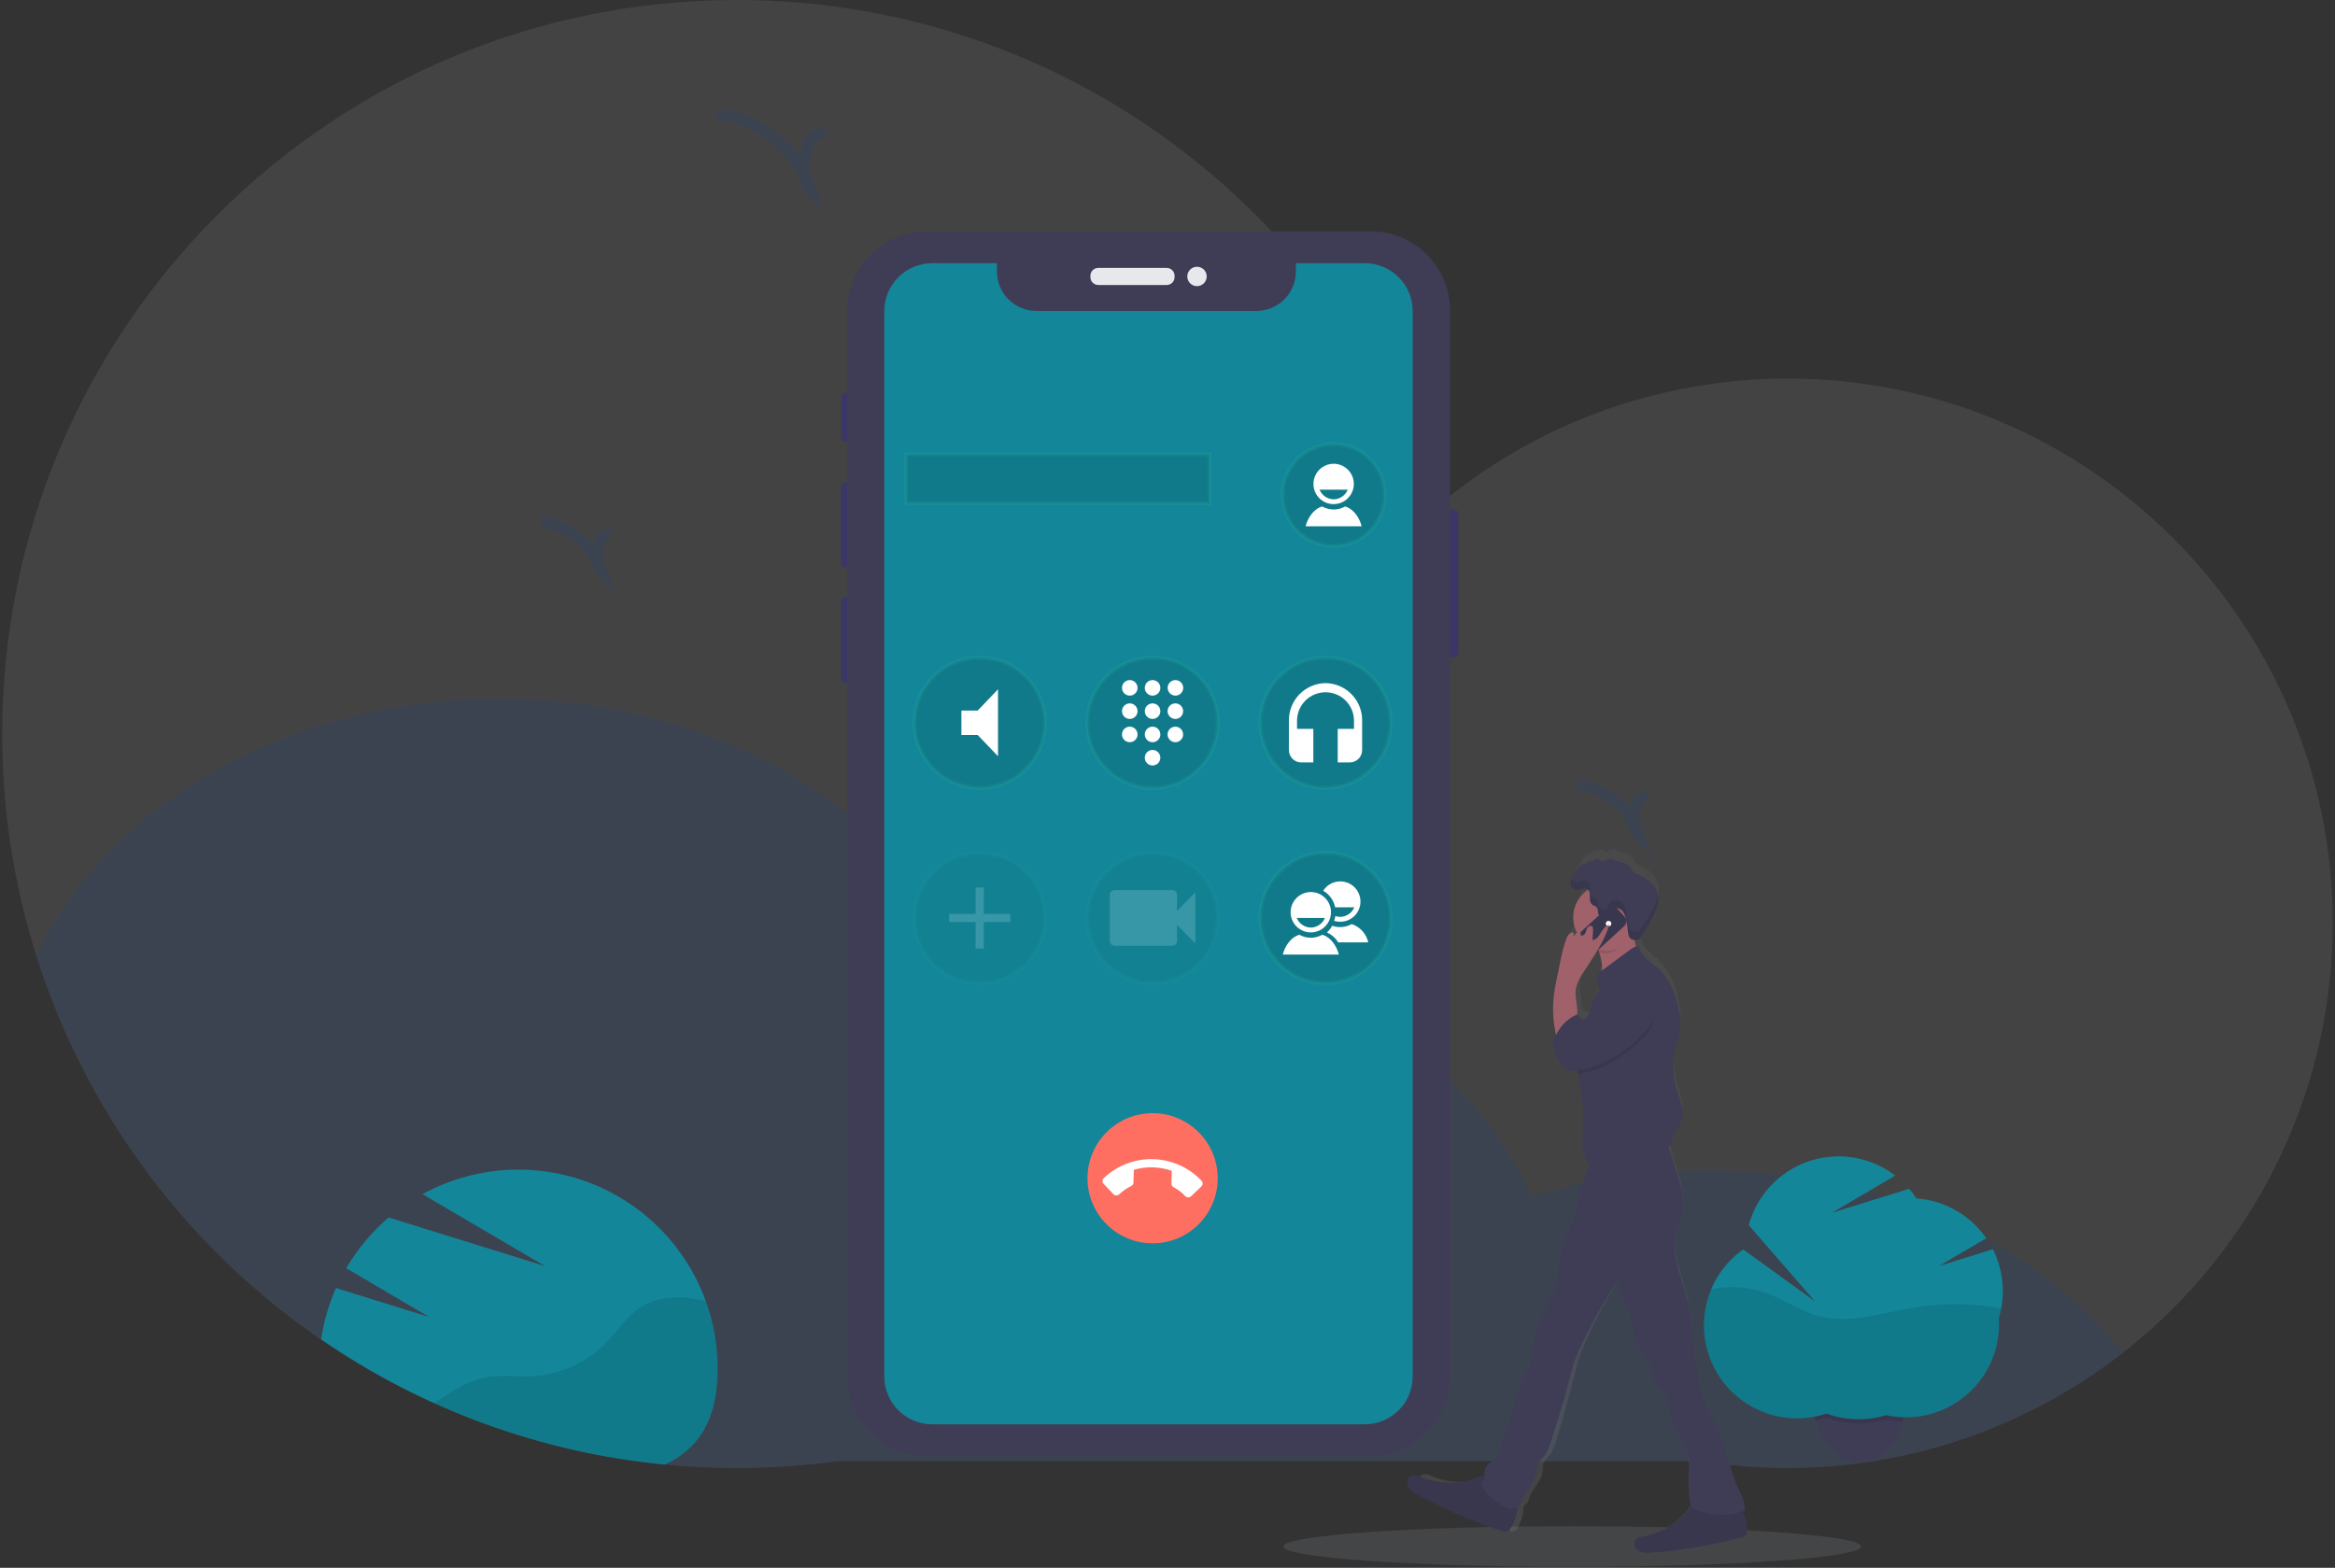 <svg width="344" height="231" viewBox="0 0 344 231" fill="none" xmlns="http://www.w3.org/2000/svg">
<rect x="0" y="0" width="344" height="231" fill="#333333" stroke="none"/>
<g clip-path="url(#clip0)">
<path opacity="0.1" d="M231.637 230.859C255.139 230.859 274.192 229.518 274.192 227.863C274.192 226.209 255.139 224.867 231.637 224.867C208.134 224.867 189.082 226.209 189.082 227.863C189.082 229.518 208.134 230.859 231.637 230.859Z" fill="#E2E9F7"/>
<path opacity="0.1" d="M343.673 136.045C343.666 147.662 341.138 159.139 336.263 169.686C331.388 180.231 324.283 189.594 315.437 197.128C306.591 204.662 296.215 210.187 285.026 213.324C273.836 216.46 262.099 217.131 250.625 215.292H123.347C118.431 215.967 113.474 216.305 108.512 216.305C104.95 216.305 101.431 216.135 97.954 215.796C71.207 213.2 46.387 200.734 28.336 180.832C10.285 160.929 0.3 135.017 0.327 108.153C0.327 48.42 48.765 0 108.512 0C156.632 0 197.407 31.409 211.459 74.838C225.954 62.51 244.372 55.754 263.403 55.784C307.729 55.784 343.673 91.717 343.673 136.045Z" fill="#D2D2D2"/>
<path opacity="0.1" d="M312.833 199.279C304.122 206.08 294.102 211.011 283.398 213.766C272.695 216.521 261.539 217.041 250.626 215.292H123.347C118.431 215.967 113.475 216.305 108.513 216.305C104.951 216.305 101.432 216.135 97.955 215.796C76.876 213.729 56.867 205.525 40.407 192.2C23.947 178.876 11.759 161.017 5.353 140.835C15.716 118.698 42.34 102.946 73.555 102.946C103.973 102.946 130.045 117.907 140.927 139.157C146.285 138.183 151.72 137.695 157.166 137.698C188.693 137.698 215.536 153.777 225.671 176.247C234.066 173.703 242.793 172.419 251.566 172.439C277.279 172.451 299.878 183.137 312.833 199.279Z" fill="#0147D0"/>
<path d="M105.726 201.694C105.726 209.37 102.779 213.537 97.955 215.796C79.781 214.041 62.351 207.692 47.308 197.347C47.694 194.737 48.433 192.193 49.505 189.782L63.227 194.049L51.007 186.858C52.659 184.037 54.771 181.512 57.255 179.386L80.31 186.553L62.248 175.947C65.967 173.91 70.083 172.702 74.314 172.406C78.544 172.111 82.79 172.734 86.756 174.235C90.722 175.736 94.317 178.077 97.292 181.098C100.267 184.12 102.552 187.75 103.99 191.739L104.053 191.919C104.101 192.053 104.149 192.188 104.194 192.326C104.356 192.803 104.505 193.286 104.641 193.773C104.692 193.947 104.74 194.121 104.781 194.297C104.823 194.474 104.868 194.633 104.908 194.8C104.946 194.968 104.98 195.1 105.009 195.238C105.031 195.328 105.051 195.418 105.069 195.508C105.102 195.651 105.132 195.807 105.159 195.942C105.201 196.151 105.243 196.365 105.279 196.574C105.315 196.784 105.354 197.011 105.387 197.23C105.42 197.449 105.459 197.716 105.489 197.961C105.518 198.207 105.543 198.398 105.564 198.618C105.564 198.686 105.579 198.752 105.584 198.821C105.605 199.013 105.62 199.205 105.635 199.396C105.637 199.421 105.637 199.446 105.635 199.471C105.654 199.711 105.669 199.95 105.681 200.19C105.692 200.43 105.702 200.663 105.707 200.891C105.709 200.914 105.709 200.937 105.707 200.96C105.722 201.2 105.726 201.445 105.726 201.694Z" fill="#138799"/>
<path opacity="0.1" d="M105.725 201.694C105.725 209.37 102.779 213.537 97.954 215.796C86.201 214.665 74.715 211.603 63.958 206.736L64.45 206.41C66.671 204.938 68.966 203.435 71.579 202.934C73.878 202.494 76.248 202.865 78.583 202.734C82.647 202.485 86.473 200.733 89.314 197.817C90.984 196.092 92.311 193.974 94.304 192.655C96.468 191.235 99.213 190.93 101.778 191.283C102.524 191.392 103.262 191.543 103.99 191.736L104.053 191.915C104.101 192.05 104.149 192.185 104.194 192.323C104.356 192.8 104.505 193.282 104.64 193.77C104.691 193.943 104.74 194.117 104.781 194.294C104.823 194.471 104.868 194.629 104.907 194.798C104.946 194.965 104.979 195.097 105.009 195.235C105.03 195.325 105.051 195.415 105.069 195.504C105.102 195.648 105.132 195.804 105.159 195.939C105.201 196.149 105.242 196.361 105.278 196.571C105.314 196.78 105.354 197.009 105.386 197.227C105.42 197.446 105.458 197.712 105.488 197.958C105.518 198.204 105.543 198.396 105.564 198.614C105.564 198.683 105.579 198.749 105.584 198.818C105.605 199.01 105.62 199.201 105.635 199.393C105.637 199.418 105.637 199.443 105.635 199.468C105.653 199.708 105.668 199.948 105.68 200.187C105.692 200.426 105.701 200.661 105.707 200.888C105.709 200.911 105.709 200.934 105.707 200.957C105.722 201.199 105.725 201.445 105.725 201.694Z" fill="black"/>
<path d="M280.68 206.677C280.682 207.458 280.602 208.237 280.44 209.001C280.41 209.145 280.377 209.286 280.344 209.423C279.493 212.836 277.093 215.332 274.228 215.491C274.132 215.491 274.036 215.491 273.928 215.491C270.899 215.491 268.336 212.878 267.491 209.28C267.467 209.184 267.446 209.088 267.425 208.98C267.263 208.216 267.183 207.437 267.185 206.655C267.185 201.781 270.203 197.833 273.928 197.833C277.653 197.833 280.68 201.802 280.68 206.677Z" fill="#3F3D56"/>
<path opacity="0.1" d="M280.68 206.676C280.682 207.457 280.601 208.237 280.44 209.001C280.41 209.145 280.377 209.285 280.344 209.423C280.242 209.423 280.143 209.423 280.044 209.423C279.302 209.383 278.564 209.283 277.839 209.124C277.195 209.323 276.538 209.473 275.872 209.573C275.362 209.65 274.848 209.698 274.332 209.717C274.158 209.717 273.985 209.717 273.811 209.717C273.194 209.717 272.577 209.676 271.965 209.594C270.975 209.462 270.003 209.221 269.067 208.875C268.554 209.046 268.032 209.186 267.503 209.295C267.478 209.199 267.457 209.103 267.436 208.995C267.275 208.23 267.194 207.452 267.197 206.67C267.197 201.796 270.215 197.847 273.94 197.847C277.665 197.847 280.68 201.802 280.68 206.676Z" fill="black"/>
<path d="M295.064 190.241C295.067 188.095 294.564 185.98 293.595 184.066L285.666 186.532L292.628 182.442C291.46 180.756 289.929 179.353 288.147 178.337C286.365 177.321 284.377 176.719 282.33 176.573C282.005 176.08 281.648 175.607 281.261 175.159L269.873 178.703L279.214 173.212C277.427 171.841 275.329 170.931 273.107 170.564C270.885 170.196 268.606 170.382 266.473 171.104C264.34 171.827 262.417 173.063 260.876 174.706C259.335 176.348 258.222 178.344 257.637 180.519L267.391 191.745L256.81 184.093C254.129 185.994 252.221 188.794 251.433 191.983C250.644 195.172 251.028 198.539 252.515 201.469C254.001 204.399 256.491 206.698 259.531 207.946C262.571 209.194 265.958 209.309 269.075 208.27C271.895 209.306 274.977 209.391 277.85 208.512C279.853 208.951 281.929 208.935 283.924 208.466C285.92 207.996 287.785 207.086 289.383 205.802C290.981 204.517 292.27 202.891 293.156 201.043C294.042 199.194 294.503 197.171 294.504 195.121C294.504 194.821 294.504 194.522 294.474 194.222C294.866 192.932 295.065 191.59 295.064 190.241Z" fill="#138799"/>
<path opacity="0.1" d="M294.828 192.781C290.641 191.988 286.346 191.933 282.14 192.62C277.378 193.407 272.511 195.139 267.854 193.875C265.121 193.132 262.759 191.412 260.089 190.456C257.513 189.558 254.738 189.392 252.073 189.977C251.057 192.406 250.762 195.075 251.224 197.667C251.686 200.259 252.884 202.663 254.675 204.592C256.467 206.521 258.776 207.894 261.328 208.546C263.879 209.198 266.563 209.102 269.062 208.27C271.882 209.306 274.963 209.392 277.836 208.513C279.84 208.954 281.917 208.939 283.915 208.472C285.913 208.004 287.78 207.094 289.38 205.809C290.979 204.524 292.27 202.896 293.157 201.047C294.043 199.198 294.504 197.172 294.505 195.121C294.505 194.822 294.505 194.522 294.474 194.222C294.619 193.748 294.737 193.268 294.828 192.781Z" fill="black"/>
<path d="M214.156 75.024H212.874C212.495 75.024 212.187 75.331 212.187 75.71V96.214C212.187 96.593 212.495 96.9 212.874 96.9H214.156C214.535 96.9 214.842 96.593 214.842 96.214V75.71C214.842 75.331 214.535 75.024 214.156 75.024Z" fill="#3A3768"/>
<path d="M124.752 57.884H124.636C124.257 57.884 123.949 58.191 123.949 58.57V64.4C123.949 64.779 124.257 65.086 124.636 65.086H124.752C125.132 65.086 125.439 64.779 125.439 64.4V58.57C125.439 58.191 125.132 57.884 124.752 57.884Z" fill="#3A3768"/>
<path d="M124.886 71.072H124.581C124.202 71.072 123.894 71.379 123.894 71.758V82.921C123.894 83.3 124.202 83.607 124.581 83.607H124.886C125.266 83.607 125.572 83.3 125.572 82.921V71.758C125.572 71.379 125.266 71.072 124.886 71.072Z" fill="#3A3768"/>
<path d="M124.833 87.993H124.609C124.23 87.993 123.922 88.3 123.922 88.679V99.95C123.922 100.328 124.23 100.636 124.609 100.636H124.833C125.213 100.636 125.52 100.328 125.52 99.95V88.679C125.52 88.3 125.213 87.993 124.833 87.993Z" fill="#3A3768"/>
<path d="M201.935 34.085H136.478C130.025 34.085 124.794 39.314 124.794 45.766V202.874C124.794 209.326 130.025 214.555 136.478 214.555H201.935C208.388 214.555 213.619 209.326 213.619 202.874V45.766C213.619 39.314 208.388 34.085 201.935 34.085Z" fill="#3F3D56"/>
<path d="M171.884 39.474H161.799C161.159 39.474 160.639 39.993 160.639 40.633V40.831C160.639 41.471 161.159 41.991 161.799 41.991H171.884C172.524 41.991 173.043 41.471 173.043 40.831V40.633C173.043 39.993 172.524 39.474 171.884 39.474Z" fill="#E6E8EC"/>
<path d="M176.346 42.162C177.135 42.162 177.775 41.522 177.775 40.733C177.775 39.943 177.135 39.303 176.346 39.303C175.556 39.303 174.916 39.943 174.916 40.733C174.916 41.522 175.556 42.162 176.346 42.162Z" fill="#E6E8EC"/>
<path d="M201.069 38.785H190.91V40.011C190.91 41.55 190.298 43.027 189.209 44.116C188.12 45.205 186.642 45.817 185.102 45.817H152.682C151.142 45.817 149.665 45.205 148.576 44.116C147.486 43.027 146.874 41.55 146.874 40.011V38.785H137.333C136.406 38.785 135.489 38.968 134.634 39.322C133.778 39.676 133 40.196 132.345 40.851C131.691 41.506 131.171 42.283 130.817 43.139C130.463 43.995 130.281 44.912 130.281 45.837V202.802C130.281 203.728 130.463 204.645 130.817 205.501C131.171 206.357 131.691 207.134 132.345 207.789C133 208.444 133.778 208.964 134.634 209.318C135.489 209.673 136.406 209.855 137.333 209.855H201.069C202.94 209.855 204.734 209.112 206.057 207.789C207.38 206.467 208.124 204.673 208.124 202.802V45.837C208.124 43.967 207.38 42.173 206.057 40.851C204.734 39.528 202.94 38.785 201.069 38.785Z" fill="#138799"/>
<path opacity="0.1" d="M178.197 66.95H133.545V74.14H178.197V66.95Z" fill="black" stroke="#38D39F" stroke-width="0.564" stroke-miterlimit="10"/>
<path opacity="0.1" d="M144.333 116.083C149.629 116.083 153.922 111.791 153.922 106.496C153.922 101.201 149.629 96.909 144.333 96.909C139.036 96.909 134.743 101.201 134.743 106.496C134.743 111.791 139.036 116.083 144.333 116.083Z" fill="black" stroke="#38D39F" stroke-width="0.564" stroke-miterlimit="10"/>
<path d="M141.636 104.698V108.293H144.034L147.031 111.424V101.564L144.034 104.698H141.636Z" fill="white"/>
<path opacity="0.1" d="M169.807 116.083C175.103 116.083 179.396 111.791 179.396 106.496C179.396 101.201 175.103 96.909 169.807 96.909C164.51 96.909 160.216 101.201 160.216 106.496C160.216 111.791 164.51 116.083 169.807 116.083Z" fill="black" stroke="#38D39F" stroke-width="0.564" stroke-miterlimit="10"/>
<path d="M169.806 110.499C169.58 110.497 169.359 110.563 169.169 110.688C168.98 110.813 168.833 110.992 168.745 111.201C168.657 111.41 168.634 111.64 168.677 111.862C168.721 112.084 168.829 112.289 168.989 112.45C169.149 112.61 169.353 112.72 169.575 112.765C169.797 112.81 170.028 112.787 170.237 112.701C170.447 112.614 170.626 112.468 170.752 112.279C170.878 112.091 170.946 111.869 170.946 111.643C170.946 111.34 170.826 111.05 170.612 110.835C170.399 110.621 170.109 110.5 169.806 110.499ZM166.45 100.205C166.223 100.203 166.002 100.268 165.812 100.393C165.622 100.517 165.474 100.696 165.386 100.904C165.299 101.114 165.274 101.344 165.317 101.566C165.361 101.789 165.469 101.994 165.629 102.155C165.788 102.316 165.992 102.426 166.215 102.471C166.437 102.515 166.667 102.494 166.877 102.407C167.087 102.32 167.266 102.174 167.393 101.986C167.519 101.797 167.586 101.575 167.586 101.349C167.586 101.047 167.467 100.757 167.254 100.543C167.041 100.328 166.752 100.207 166.45 100.205ZM166.45 103.637C166.223 103.636 166.001 103.702 165.812 103.826C165.622 103.951 165.474 104.129 165.386 104.339C165.298 104.548 165.274 104.778 165.317 105.001C165.361 105.223 165.47 105.428 165.629 105.589C165.79 105.75 165.994 105.86 166.217 105.904C166.439 105.949 166.67 105.926 166.879 105.839C167.089 105.753 167.268 105.605 167.394 105.417C167.52 105.228 167.587 105.006 167.586 104.779C167.586 104.477 167.467 104.188 167.254 103.974C167.041 103.76 166.752 103.639 166.45 103.637ZM166.45 107.068C166.223 107.066 166.002 107.132 165.812 107.257C165.622 107.381 165.474 107.559 165.386 107.768C165.299 107.977 165.274 108.208 165.317 108.43C165.361 108.653 165.469 108.858 165.629 109.019C165.788 109.179 165.992 109.289 166.215 109.334C166.437 109.379 166.667 109.357 166.877 109.27C167.087 109.184 167.266 109.038 167.393 108.849C167.519 108.661 167.586 108.439 167.586 108.212C167.586 107.911 167.467 107.621 167.254 107.406C167.041 107.192 166.752 107.07 166.45 107.068ZM173.163 102.493C173.39 102.494 173.612 102.428 173.801 102.303C173.99 102.178 174.138 102 174.225 101.791C174.313 101.582 174.336 101.352 174.293 101.129C174.249 100.907 174.141 100.702 173.981 100.541C173.821 100.381 173.617 100.271 173.395 100.227C173.173 100.182 172.942 100.205 172.732 100.291C172.523 100.377 172.344 100.524 172.218 100.712C172.092 100.901 172.024 101.122 172.024 101.349C172.024 101.499 172.053 101.647 172.111 101.786C172.167 101.925 172.251 102.05 172.356 102.157C172.462 102.263 172.588 102.348 172.727 102.405C172.865 102.463 173.013 102.493 173.163 102.493ZM169.806 107.068C169.58 107.067 169.359 107.133 169.169 107.258C168.98 107.383 168.833 107.561 168.745 107.77C168.657 107.979 168.634 108.21 168.677 108.432C168.721 108.654 168.829 108.859 168.989 109.02C169.149 109.18 169.353 109.29 169.575 109.334C169.797 109.379 170.028 109.357 170.237 109.27C170.447 109.184 170.626 109.038 170.752 108.849C170.878 108.661 170.946 108.439 170.946 108.212C170.946 107.91 170.826 107.62 170.612 107.405C170.399 107.191 170.109 107.07 169.806 107.068ZM173.163 107.068C172.937 107.067 172.715 107.133 172.526 107.258C172.337 107.383 172.189 107.561 172.101 107.77C172.014 107.979 171.99 108.21 172.034 108.432C172.077 108.654 172.186 108.859 172.346 109.02C172.506 109.18 172.71 109.29 172.932 109.334C173.154 109.379 173.385 109.357 173.594 109.27C173.804 109.184 173.983 109.038 174.108 108.849C174.235 108.661 174.302 108.439 174.302 108.212C174.302 107.91 174.182 107.62 173.969 107.405C173.755 107.191 173.466 107.07 173.163 107.068ZM173.163 103.637C172.937 103.637 172.714 103.703 172.525 103.828C172.336 103.953 172.188 104.131 172.101 104.341C172.014 104.55 171.99 104.781 172.034 105.003C172.078 105.225 172.186 105.43 172.347 105.59C172.507 105.751 172.711 105.86 172.933 105.904C173.156 105.949 173.386 105.926 173.596 105.839C173.806 105.753 173.984 105.605 174.11 105.416C174.236 105.227 174.303 105.006 174.302 104.779C174.302 104.477 174.182 104.187 173.969 103.973C173.755 103.759 173.466 103.639 173.163 103.637ZM169.806 103.637C169.58 103.637 169.358 103.703 169.169 103.828C168.98 103.953 168.832 104.131 168.744 104.341C168.657 104.55 168.634 104.781 168.678 105.003C168.722 105.225 168.83 105.43 168.99 105.59C169.151 105.751 169.355 105.86 169.577 105.904C169.799 105.949 170.03 105.926 170.239 105.839C170.449 105.753 170.628 105.605 170.753 105.416C170.88 105.227 170.946 105.006 170.946 104.779C170.946 104.477 170.825 104.187 170.612 103.973C170.399 103.759 170.109 103.639 169.806 103.637ZM169.806 100.205C169.58 100.203 169.359 100.269 169.169 100.394C168.98 100.519 168.833 100.698 168.745 100.906C168.657 101.116 168.634 101.346 168.677 101.568C168.721 101.791 168.829 101.995 168.989 102.156C169.149 102.316 169.353 102.426 169.575 102.471C169.797 102.515 170.028 102.493 170.237 102.407C170.447 102.32 170.626 102.174 170.752 101.986C170.878 101.797 170.946 101.575 170.946 101.349C170.946 101.046 170.826 100.756 170.612 100.541C170.399 100.327 170.109 100.206 169.806 100.205Z" fill="white"/>
<g opacity="0.4">
<path opacity="0.1" d="M144.333 144.844C149.629 144.844 153.922 140.552 153.922 135.257C153.922 129.962 149.629 125.67 144.333 125.67C139.036 125.67 134.743 129.962 134.743 135.257C134.743 140.552 139.036 144.844 144.333 144.844Z" fill="black" stroke="#38D39F" stroke-width="0.564" stroke-miterlimit="10"/>
<path opacity="0.4" d="M148.827 135.856H144.931V139.75H143.732V135.856H139.837V134.658H143.732V130.762H144.931V134.658H148.827V135.856Z" fill="white"/>
</g>
<path opacity="0.1" d="M195.279 116.083C200.576 116.083 204.869 111.791 204.869 106.496C204.869 101.201 200.576 96.909 195.279 96.909C189.983 96.909 185.689 101.201 185.689 106.496C185.689 111.791 189.983 116.083 195.279 116.083Z" fill="black" stroke="#38D39F" stroke-width="0.564" stroke-miterlimit="10"/>
<path d="M195.28 100.651C194.562 100.66 193.853 100.811 193.193 101.094C192.534 101.377 191.936 101.788 191.435 102.302C190.935 102.816 190.54 103.424 190.274 104.091C190.008 104.757 189.876 105.469 189.885 106.187V110.493C189.883 110.731 189.927 110.969 190.015 111.191C190.104 111.414 190.235 111.616 190.402 111.788C190.569 111.959 190.768 112.096 190.988 112.19C191.208 112.285 191.445 112.335 191.684 112.338H193.482V107.391H191.084V106.193C191.084 105.081 191.526 104.014 192.313 103.227C193.1 102.441 194.167 101.999 195.28 101.999C196.393 101.999 197.46 102.441 198.247 103.227C199.033 104.014 199.476 105.081 199.476 106.193V107.391H197.078V112.335H198.876C199.115 112.332 199.352 112.282 199.572 112.188C199.792 112.094 199.992 111.957 200.158 111.786C200.326 111.614 200.457 111.411 200.545 111.189C200.634 110.966 200.678 110.729 200.674 110.489V106.187C200.683 105.469 200.552 104.757 200.286 104.091C200.02 103.424 199.625 102.816 199.124 102.302C198.623 101.788 198.026 101.377 197.366 101.094C196.707 100.811 195.998 100.66 195.28 100.651Z" fill="white"/>
<g opacity="0.4">
<path opacity="0.1" d="M169.807 144.844C175.103 144.844 179.396 140.552 179.396 135.257C179.396 129.962 175.103 125.67 169.807 125.67C164.51 125.67 160.216 129.962 160.216 135.257C160.216 140.552 164.51 144.844 169.807 144.844Z" fill="black" stroke="#38D39F" stroke-width="0.564" stroke-miterlimit="10"/>
<path opacity="0.4" d="M173.402 134.229V131.832C173.401 131.742 173.382 131.651 173.346 131.568C173.31 131.484 173.258 131.409 173.193 131.345C173.128 131.282 173.051 131.232 172.967 131.198C172.882 131.165 172.792 131.148 172.701 131.149H164.208C164.025 131.148 163.849 131.218 163.718 131.347C163.587 131.475 163.512 131.649 163.51 131.832V138.666C163.513 138.848 163.588 139.023 163.719 139.151C163.849 139.279 164.025 139.35 164.208 139.349H172.698C172.881 139.351 173.058 139.279 173.189 139.152C173.32 139.024 173.396 138.849 173.399 138.666V136.269L176.096 139.001V131.497L173.402 134.229Z" fill="white"/>
</g>
<path opacity="0.1" d="M195.279 144.844C200.576 144.844 204.869 140.552 204.869 135.257C204.869 129.962 200.576 125.67 195.279 125.67C189.983 125.67 185.689 129.962 185.689 135.257C185.689 140.552 189.983 144.844 195.279 144.844Z" fill="black" stroke="#38D39F" stroke-width="0.564" stroke-miterlimit="10"/>
<path d="M194.806 137.726C194.29 138.018 193.707 138.172 193.114 138.172C192.521 138.172 191.938 138.018 191.422 137.726C190.098 138.13 189.286 139.469 188.986 140.646H197.242C196.943 139.469 196.134 138.13 194.806 137.726ZM193.115 131.434C192.527 131.434 191.951 131.608 191.461 131.934C190.971 132.261 190.589 132.725 190.364 133.269C190.138 133.813 190.079 134.411 190.193 134.989C190.309 135.566 190.592 136.097 191.008 136.512C191.425 136.928 191.955 137.212 192.533 137.327C193.11 137.442 193.709 137.382 194.253 137.157C194.797 136.931 195.261 136.55 195.588 136.06C195.915 135.57 196.089 134.995 196.089 134.406C196.089 133.618 195.775 132.862 195.217 132.305C194.66 131.747 193.904 131.434 193.115 131.434ZM193.115 136.671C192.668 136.662 192.233 136.524 191.864 136.271C191.494 136.019 191.206 135.664 191.036 135.251H195.193C195.023 135.664 194.735 136.019 194.367 136.272C193.998 136.525 193.563 136.665 193.115 136.674V136.671Z" fill="white"/>
<path d="M197.15 138.848H201.574C201.436 138.227 201.139 137.652 200.712 137.179C200.284 136.706 199.742 136.352 199.137 136.152C198.621 136.445 198.037 136.599 197.444 136.599C197.045 136.603 196.65 136.535 196.275 136.401C196.066 136.767 195.801 137.099 195.489 137.384C196.175 137.698 196.753 138.208 197.15 138.848ZM196.701 133.681H199.523C199.352 134.093 199.064 134.446 198.695 134.698C198.325 134.949 197.89 135.087 197.444 135.095C197.2 135.093 196.96 135.051 196.73 134.969C196.693 135.209 196.632 135.445 196.548 135.673C196.957 135.803 197.39 135.844 197.816 135.792C198.243 135.739 198.653 135.595 199.018 135.369C199.384 135.142 199.696 134.84 199.933 134.482C200.171 134.123 200.328 133.719 200.393 133.293C200.459 132.869 200.432 132.435 200.314 132.022C200.196 131.609 199.99 131.227 199.71 130.9C199.43 130.575 199.082 130.313 198.692 130.134C198.301 129.955 197.876 129.863 197.447 129.864C196.947 129.865 196.455 129.991 196.016 130.232C195.578 130.473 195.207 130.82 194.938 131.242C195.387 131.501 195.777 131.852 196.081 132.273C196.385 132.693 196.596 133.173 196.701 133.681Z" fill="white"/>
<path d="M169.807 183.191C175.103 183.191 179.396 178.899 179.396 173.604C179.396 168.309 175.103 164.017 169.807 164.017C164.51 164.017 160.216 168.309 160.216 173.604C160.216 178.899 164.51 183.191 169.807 183.191Z" fill="#FF6F61"/>
<path d="M164.882 175.971C165.406 175.476 166.004 175.063 166.653 174.749C166.754 174.704 166.839 174.631 166.898 174.538C166.957 174.445 166.988 174.337 166.986 174.228L167.037 172.364C168.869 171.82 170.828 171.872 172.628 172.514L172.578 174.377C172.576 174.486 172.603 174.592 172.656 174.687C172.708 174.781 172.785 174.861 172.878 174.917C173.528 175.256 174.118 175.701 174.622 176.235C174.675 176.292 174.741 176.338 174.813 176.371C174.885 176.403 174.962 176.42 175.041 176.422C175.12 176.425 175.198 176.411 175.272 176.383C175.345 176.355 175.413 176.313 175.47 176.259L176.992 174.815C177.107 174.706 177.174 174.556 177.178 174.398C177.183 174.239 177.125 174.086 177.016 173.97C176.096 172.999 174.993 172.218 173.771 171.673C172.549 171.128 171.232 170.828 169.894 170.792C168.556 170.756 167.225 170.984 165.975 171.462C164.725 171.941 163.582 172.661 162.611 173.581C162.553 173.635 162.507 173.7 162.475 173.772C162.443 173.844 162.426 173.921 162.424 174C162.422 174.079 162.436 174.157 162.464 174.231C162.492 174.304 162.535 174.371 162.59 174.428L164.031 175.95C164.085 176.007 164.15 176.053 164.222 176.085C164.294 176.117 164.372 176.135 164.45 176.137C164.529 176.139 164.608 176.125 164.681 176.097C164.755 176.068 164.822 176.025 164.879 175.971H164.882Z" fill="white"/>
<path opacity="0.1" d="M196.478 80.431C200.615 80.431 203.97 77.078 203.97 72.942C203.97 68.805 200.615 65.451 196.478 65.451C192.34 65.451 188.986 68.805 188.986 72.942C188.986 77.078 192.34 80.431 196.478 80.431Z" fill="black" stroke="#38D39F" stroke-width="0.564" stroke-miterlimit="10"/>
<path d="M198.171 74.623C197.654 74.915 197.071 75.069 196.478 75.069C195.884 75.069 195.3 74.915 194.784 74.623C193.459 75.027 192.648 76.366 192.348 77.546H200.607C200.307 76.366 199.495 75.027 198.171 74.623ZM196.478 68.331C195.889 68.33 195.313 68.504 194.824 68.831C194.334 69.157 193.952 69.621 193.726 70.165C193.5 70.709 193.441 71.307 193.556 71.884C193.67 72.462 193.953 72.992 194.369 73.408C194.785 73.825 195.315 74.108 195.893 74.224C196.47 74.339 197.069 74.28 197.612 74.055C198.156 73.829 198.621 73.448 198.948 72.959C199.275 72.469 199.45 71.894 199.45 71.306C199.449 70.517 199.136 69.762 198.579 69.204C198.022 68.646 197.266 68.332 196.478 68.331ZM196.478 73.571C196.03 73.562 195.595 73.422 195.226 73.171C194.856 72.918 194.569 72.564 194.398 72.15H198.557C198.386 72.564 198.098 72.918 197.729 73.171C197.36 73.424 196.925 73.564 196.478 73.573V73.571Z" fill="white"/>
<path opacity="0.1" d="M121.573 19.89C120.875 19.485 119.93 19.872 119.451 20.522C118.972 21.172 118.852 22.02 118.717 22.808C118.45 24.578 118.256 26.613 119.451 27.949C117.497 22.026 111.878 17.487 105.666 16.825" stroke="#0147D0" stroke-width="1.692" stroke-miterlimit="10"/>
<path opacity="0.1" d="M242.653 117.632C242.204 117.371 241.599 117.632 241.29 118.039C241.016 118.483 240.854 118.987 240.816 119.507C240.646 120.649 240.517 121.955 241.29 122.803C240.632 120.901 239.453 119.223 237.887 117.959C236.321 116.694 234.432 115.895 232.434 115.651" stroke="#0147D0" stroke-width="1.692" stroke-miterlimit="10"/>
<path opacity="0.1" d="M89.965 78.9C89.516 78.643 88.91 78.9 88.602 79.308C88.328 79.753 88.165 80.257 88.128 80.779C87.957 81.917 87.829 83.224 88.602 84.075C87.943 82.174 86.764 80.495 85.198 79.231C83.632 77.967 81.744 77.167 79.746 76.923" stroke="#0147D0" stroke-width="1.692" stroke-miterlimit="10"/>
<path d="M209.161 218.993C209.46 219.559 210.023 219.906 210.566 220.215C214.334 222.375 218.305 224.162 222.421 225.55C222.524 225.61 222.639 225.646 222.756 225.655C222.875 225.664 222.993 225.646 223.104 225.603C223.214 225.561 223.314 225.493 223.395 225.407C223.476 225.321 223.537 225.217 223.572 225.104C224.045 224.307 224.564 223.007 224.441 221.955C224.831 221.719 225.113 221.341 225.229 220.901C225.391 220.366 225.638 219.86 225.96 219.403C226.521 218.558 227.198 217.71 227.288 216.683C227.28 216.316 227.315 215.95 227.393 215.592C227.552 215.119 227.975 214.807 228.292 214.43C228.786 213.831 229.023 213.058 229.248 212.306C230.183 209.181 231.118 206.056 231.897 202.883C232.149 201.856 232.382 200.825 232.727 199.827C233.027 198.953 233.411 198.114 233.791 197.275C235.152 194.234 236.736 191.299 238.529 188.491C238.809 189.434 239.149 190.359 239.545 191.259C239.749 191.724 239.967 192.182 240.174 192.647C240.956 194.396 240.816 196.643 241.778 198.288C242.177 198.963 242.571 199.637 242.958 200.31C243.179 200.64 243.349 201 243.465 201.379C243.528 201.643 243.534 201.919 243.579 202.186C243.783 203.384 244.757 204.229 245.296 205.298C245.791 206.275 245.895 207.395 246.195 208.471C246.905 210.958 248.649 213.117 248.826 215.709C248.849 216.409 248.832 217.108 248.775 217.806C248.73 219.027 248.812 220.25 249.018 221.455C249.034 221.577 249.066 221.696 249.114 221.809C247.579 224.093 245.214 225.689 242.521 226.26C242.011 226.362 241.427 226.47 241.16 226.937C240.84 227.495 241.202 228.262 241.759 228.561C242.317 228.861 242.958 228.831 243.558 228.777C247.857 228.417 252.111 227.632 256.255 226.434C256.464 226.391 256.657 226.287 256.806 226.135C256.954 225.916 257.019 225.651 256.99 225.389C256.988 224.421 256.762 223.466 256.33 222.599L256.63 222.495C256.798 221.297 256.181 220.137 255.701 219.025C254.868 217.087 254.412 214.993 253.753 212.977C252.482 209.082 250.429 205.448 249.935 201.373C249.8 200.253 249.465 199.114 249.393 197.988C249.249 195.693 249.093 193.386 248.592 191.151C248.173 189.312 247.511 187.556 247.094 185.696C246.677 183.835 246.543 181.879 247.154 180.1C247.327 179.59 247.562 179.108 247.721 178.601C248.32 176.621 247.747 174.476 247.166 172.487C246.982 171.857 246.8 171.23 246.621 170.606C246.378 169.782 246.138 168.954 245.874 168.137C245.91 168.103 245.943 168.071 245.979 168.032C246.507 167.432 246.501 166.516 246.878 165.8C247.064 165.431 247.346 165.129 247.543 164.769C247.917 163.992 248.014 163.11 247.816 162.271C247.658 161.432 247.34 160.635 247.1 159.817C246.449 157.572 246.399 155.196 246.956 152.926C247.199 151.959 247.556 151.009 247.607 150.011C247.624 149.344 247.562 148.678 247.424 148.025C246.959 145.509 246.048 142.956 244.199 141.293C243.213 140.394 241.88 139.606 241.774 138.24C241.616 138.179 241.44 138.173 241.277 138.223C241.193 137.912 241.137 137.594 241.109 137.273H241.124C241.216 137.283 241.309 137.283 241.4 137.273C241.478 137.268 241.553 137.246 241.622 137.21C241.661 137.187 241.697 137.16 241.73 137.129C241.846 137.009 241.947 136.875 242.029 136.731C242.152 136.527 242.263 136.308 242.356 136.159C242.449 136.009 242.599 135.769 242.716 135.559C243.065 134.96 243.39 134.351 243.689 133.732V133.707C243.719 133.651 243.747 133.591 243.774 133.534L243.81 133.453L243.863 133.33C243.863 133.3 243.891 133.267 243.903 133.237C243.914 133.207 243.935 133.163 243.95 133.123L243.992 133.025C244.007 132.989 244.02 132.953 244.034 132.913C244.049 132.881 244.062 132.847 244.073 132.812C244.088 132.776 244.1 132.74 244.112 132.704C244.124 132.668 244.136 132.635 244.151 132.599C244.166 132.563 244.172 132.528 244.184 132.492L244.22 132.384C244.22 132.348 244.238 132.314 244.25 132.278L244.28 132.168L244.307 132.063L244.334 131.949C244.334 131.916 244.334 131.883 244.355 131.847C244.376 131.811 244.355 131.77 244.376 131.73C244.397 131.691 244.376 131.664 244.376 131.632L244.394 131.515V131.416C244.394 131.374 244.394 131.335 244.394 131.296C244.394 131.257 244.394 131.23 244.394 131.197C244.394 131.164 244.394 131.116 244.394 131.077V131.008C244.394 130.967 244.394 130.927 244.394 130.885C244.394 130.844 244.394 130.826 244.394 130.796C244.394 130.766 244.394 130.711 244.394 130.67C244.394 130.628 244.394 130.613 244.394 130.586C244.379 130.469 244.356 130.352 244.325 130.239C244.123 129.541 243.714 128.921 243.15 128.462C242.606 128.017 242 127.653 241.352 127.38C241.194 127.32 241.05 127.229 240.927 127.114C240.782 126.905 240.663 126.679 240.57 126.443C240.306 125.981 239.779 125.774 239.284 125.652C238.79 125.529 238.259 125.451 237.846 125.136C237.809 125.105 237.766 125.08 237.72 125.064C237.656 125.06 237.593 125.073 237.537 125.103L236.384 125.616C236.372 125.544 236.346 125.476 236.308 125.414C236.27 125.353 236.219 125.299 236.16 125.257C236.101 125.215 236.034 125.185 235.964 125.169C235.893 125.153 235.82 125.151 235.748 125.163C235.463 125.232 235.204 125.381 235.002 125.592C234.966 125.556 234.942 125.512 234.93 125.463C234.917 125.415 234.919 125.364 234.933 125.316L234.034 125.915C233.923 125.987 233.719 126.005 233.734 125.867C233.234 126.413 232.8 127.017 232.443 127.665C232.331 127.863 232.237 128.071 232.161 128.285C232.161 128.33 232.134 128.375 232.122 128.42C232.12 128.429 232.12 128.438 232.122 128.447C232.122 128.486 232.104 128.528 232.098 128.57C232.097 128.581 232.097 128.594 232.098 128.606C232.098 128.657 232.098 128.71 232.098 128.761C232.095 128.819 232.095 128.877 232.098 128.935C232.107 129.102 232.16 129.263 232.251 129.403C232.342 129.542 232.468 129.656 232.617 129.732C232.731 129.775 232.853 129.794 232.976 129.789C233.234 129.759 233.488 129.706 233.738 129.633C233.818 129.613 233.9 129.6 233.983 129.591C234.022 129.589 234.061 129.589 234.1 129.591C234.257 129.588 234.409 129.64 234.531 129.738L234.549 129.756C233.894 130.227 233.363 130.848 232.998 131.567C232.633 132.286 232.445 133.082 232.452 133.887C232.45 134.681 232.631 135.463 232.979 136.176C232.859 136.242 232.76 136.341 232.694 136.461C232.628 136.581 232.597 136.716 232.604 136.853C232.526 136.624 232.484 136.383 232.482 136.14C231.99 136.042 231.634 136.617 231.456 137.111C231.093 138.228 230.812 139.371 230.615 140.529C230.462 141.3 230.315 142.069 230.159 142.839C230.003 143.609 229.859 144.436 229.746 145.236C229.481 147.313 229.575 149.42 230.024 151.465C229.994 151.531 229.967 151.599 229.94 151.665C229.85 151.905 229.596 152.109 229.566 152.363C229.404 153.888 230.369 155.263 231.28 156.458C231.354 156.581 231.457 156.683 231.579 156.758C231.713 156.814 231.859 156.833 232.002 156.812C232.365 156.795 232.727 156.759 233.087 156.704C233.108 156.908 233.132 157.109 233.156 157.303C233.414 159.454 233.854 161.605 233.851 163.771C233.848 165.937 233.437 168.134 234.268 170.063C234.405 170.392 234.672 170.663 234.699 171.004H234.75C234.242 172.038 233.828 173.114 233.509 174.222C233.18 175.522 233.111 176.888 232.742 178.176C232.428 179.27 231.903 180.273 231.481 181.34C230.793 183.072 230.388 184.905 230.282 186.765C230.271 187.62 230.097 188.465 229.772 189.255C229.288 190.203 228.863 191.18 228.502 192.182C227.903 193.962 226.892 195.648 226.704 197.532C226.599 198.599 226.752 199.738 226.305 200.702C226.132 201.08 225.873 201.406 225.67 201.763C225.372 202.334 225.14 202.937 224.977 203.56L222.011 213.396C221.898 213.937 221.648 214.439 221.286 214.855C221.01 215.119 220.647 215.262 220.386 215.535C219.967 215.961 219.862 216.584 219.859 217.219C219.541 217.277 219.233 217.377 218.942 217.519C217.687 218.054 216.337 218.331 214.973 218.331C213.608 218.331 212.258 218.054 211.003 217.519C210.524 217.312 209.979 217.066 209.505 217.303C208.951 217.59 208.86 218.426 209.161 218.993ZM232.796 144.49C232.974 143.676 233.308 142.903 233.779 142.216C234.45 141.111 235.158 140.017 235.799 138.888L235.982 138.711C236.033 138.855 236.081 139.011 236.126 139.145C236.237 139.529 236.326 139.92 236.392 140.313C236.487 140.807 236.515 141.311 236.476 141.812L236.435 141.844C236.192 142 235.996 142.219 235.868 142.477C235.784 142.734 235.784 143.01 235.868 143.267L235.841 143.298L235.871 143.277C235.976 143.69 236.17 144.116 236.108 144.535C236.039 145.041 235.631 145.41 235.376 145.844C234.777 146.89 234.969 148.478 233.983 149.119L233.965 149.161C233.753 149.111 233.556 149.013 233.388 148.875C233.22 148.737 233.087 148.562 232.997 148.363C233.075 147.084 232.596 145.772 232.796 144.49Z" fill="url(#paint0_linear)"/>
<path d="M257.382 225.445C257.414 225.705 257.347 225.967 257.194 226.18C257.034 226.332 256.835 226.436 256.618 226.479C252.291 227.663 247.862 228.438 243.39 228.792C242.749 228.84 242.071 228.876 241.505 228.579C240.939 228.283 240.561 227.525 240.906 226.976C241.185 226.515 241.805 226.408 242.323 226.309C245.13 225.761 247.617 224.151 249.264 221.815C249.461 221.48 249.717 221.183 250.019 220.939C250.594 220.547 251.359 220.64 252.039 220.775C253.238 221.021 254.829 221.312 255.911 221.898C256.993 222.486 257.364 224.298 257.382 225.445Z" fill="#3F3D56"/>
<path opacity="0.1" d="M257.382 225.445C257.414 225.705 257.347 225.967 257.194 226.18C257.034 226.332 256.835 226.436 256.618 226.479C252.291 227.663 247.862 228.438 243.39 228.792C242.749 228.84 242.071 228.876 241.505 228.579C240.939 228.283 240.561 227.525 240.906 226.976C241.185 226.515 241.805 226.408 242.323 226.309C245.13 225.761 247.617 224.151 249.264 221.815C249.461 221.48 249.717 221.183 250.019 220.939C250.594 220.547 251.359 220.64 252.039 220.775C253.238 221.021 254.829 221.312 255.911 221.898C256.993 222.486 257.364 224.298 257.382 225.445Z" fill="black"/>
<path d="M222.557 225.155C222.44 225.39 222.24 225.574 221.996 225.671C221.781 225.707 221.56 225.681 221.358 225.595C217.085 224.232 212.949 222.469 209.006 220.332C208.442 220.032 207.854 219.685 207.54 219.133C207.225 218.582 207.321 217.734 207.9 217.456C208.385 217.222 208.954 217.456 209.452 217.668C212.105 218.738 215.07 218.738 217.723 217.668C218.071 217.494 218.448 217.384 218.835 217.345C219.527 217.33 220.123 217.818 220.633 218.307C221.508 219.167 222.68 220.278 223.267 221.356C223.854 222.435 223.165 224.181 222.557 225.155Z" fill="#3F3D56"/>
<path opacity="0.1" d="M222.557 225.155C222.44 225.39 222.24 225.574 221.996 225.671C221.781 225.707 221.56 225.681 221.358 225.595C217.085 224.232 212.949 222.469 209.006 220.332C208.442 220.032 207.854 219.685 207.54 219.133C207.225 218.582 207.321 217.734 207.9 217.456C208.385 217.222 208.954 217.456 209.452 217.668C212.105 218.738 215.07 218.738 217.723 217.668C218.071 217.494 218.448 217.384 218.835 217.345C219.527 217.33 220.123 217.818 220.633 218.307C221.508 219.167 222.68 220.278 223.267 221.356C223.854 222.435 223.165 224.181 222.557 225.155Z" fill="black"/>
<path d="M245.398 167.783C245.845 168.982 246.22 170.18 246.597 171.378L247.167 173.236C247.766 175.198 248.365 177.313 247.745 179.27C247.58 179.776 247.337 180.252 247.146 180.767C246.51 182.523 246.657 184.474 247.082 186.292C247.508 188.11 248.197 189.857 248.635 191.684C249.165 193.89 249.318 196.179 249.468 198.428C249.543 199.54 249.89 200.663 250.034 201.769C250.55 205.787 252.686 209.387 254.011 213.217C254.697 215.203 255.171 217.267 256.043 219.181C256.54 220.278 257.185 221.413 257.011 222.603C254.574 223.465 251.875 223.45 249.579 222.267C249.434 222.215 249.309 222.121 249.219 221.996C249.129 221.871 249.079 221.722 249.076 221.569C248.865 220.383 248.785 219.178 248.836 217.974C248.893 217.288 248.91 216.6 248.887 215.913C248.703 213.357 246.885 211.227 246.148 208.771C245.848 207.725 245.71 206.607 245.195 205.643C244.631 204.588 243.618 203.746 243.396 202.572C243.349 202.308 243.343 202.038 243.279 201.778C243.156 201.401 242.978 201.044 242.749 200.72L241.527 198.716C240.523 197.092 240.669 194.875 239.857 193.149C239.641 192.691 239.411 192.251 239.198 191.783C238.787 190.896 238.434 189.983 238.14 189.052C236.274 191.806 234.621 194.7 233.195 197.706C232.783 198.527 232.413 199.368 232.086 200.226C231.726 201.209 231.487 202.227 231.22 203.24C230.411 206.371 229.422 209.453 228.46 212.527C228.226 213.27 227.978 214.026 227.465 214.625C227.135 214.996 226.698 215.301 226.531 215.772C226.451 216.124 226.414 216.484 226.423 216.844C226.326 217.86 225.622 218.696 225.038 219.541C224.703 219.994 224.445 220.501 224.277 221.039C224.208 221.28 224.088 221.503 223.925 221.694C223.763 221.885 223.561 222.039 223.334 222.145C223.106 222.252 222.859 222.308 222.609 222.312C222.357 222.314 222.109 222.263 221.879 222.162H221.855C221.618 222.043 221.389 221.907 221.172 221.754C220.605 221.399 220.066 220.998 219.563 220.556C219.117 220.126 218.715 219.652 218.364 219.142C218.303 219.055 218.264 218.955 218.249 218.851C218.234 218.746 218.243 218.639 218.276 218.539C218.309 218.438 218.365 218.347 218.44 218.272C218.515 218.197 218.605 218.14 218.705 218.106C218.643 217.273 218.624 216.323 219.224 215.748C219.503 215.478 219.88 215.334 220.168 215.076C220.543 214.672 220.803 214.177 220.923 213.639C221.946 210.419 222.967 207.2 223.986 203.98C224.157 203.36 224.399 202.763 224.709 202.2C224.921 201.847 225.188 201.526 225.37 201.155C225.835 200.202 225.671 199.082 225.784 198.027C225.979 196.166 227.022 194.507 227.654 192.751C228.032 191.76 228.475 190.794 228.978 189.86C229.317 189.086 229.498 188.252 229.509 187.407C229.62 185.564 230.042 183.754 230.756 182.052C231.193 181.01 231.742 180.013 232.069 178.931C232.455 177.661 232.524 176.312 232.872 175.036C233.205 173.936 233.639 172.869 234.169 171.849C234.604 170.95 235.05 170.03 235.766 169.332C236.941 168.188 238.671 167.813 240.309 167.762C241.949 167.711 243.765 167.954 245.398 167.783Z" fill="#3F3D56"/>
<path d="M235.339 144.451C237.448 143.205 239.535 141.918 241.599 140.593C241.105 139.927 240.831 139.123 240.816 138.295C240.816 138.262 240.816 138.228 240.816 138.196C240.787 137.39 241.092 136.697 240.077 136.803C239.1 136.928 238.136 137.128 237.191 137.402C236.921 137.47 234.583 138.33 234.494 138.243C235.014 138.862 235.399 139.582 235.623 140.358C235.738 140.737 235.831 141.122 235.902 141.512C236.106 142.543 236.115 143.753 235.339 144.451Z" fill="#A0616A"/>
<path d="M232.505 158.271C232.775 160.392 233.234 162.516 233.231 164.65C233.227 166.782 232.799 168.955 233.665 170.866C233.809 171.19 234.085 171.441 234.115 171.795C235.314 172.001 236.482 171.441 237.624 171.037C238.671 170.67 239.758 170.427 240.861 170.312C241.759 170.222 242.683 170.216 243.576 170.045C244.466 169.906 245.288 169.486 245.922 168.847C246.471 168.247 246.465 167.349 246.848 166.645C247.043 166.282 247.337 165.986 247.543 165.629C247.93 164.867 248.03 163.992 247.825 163.164C247.617 162.344 247.369 161.537 247.079 160.743C246.399 158.536 246.347 156.183 246.929 153.948C247.181 152.992 247.547 152.054 247.607 151.069C247.624 150.41 247.561 149.752 247.418 149.11C246.932 146.629 245.982 144.11 244.058 142.471C243.03 141.593 241.64 140.805 241.532 139.475C241.088 139.301 240.612 139.598 240.231 139.879L235.958 143.028C235.704 143.178 235.497 143.394 235.358 143.654C235.092 144.292 235.706 144.993 235.607 145.683C235.535 146.183 235.11 146.545 234.846 146.977C234.217 148.004 234.42 149.571 233.392 150.203C233.299 150.395 233.212 150.593 233.135 150.803C232.768 151.85 232.521 152.935 232.401 154.038C232.257 155.448 232.292 156.87 232.505 158.271Z" fill="#3F3D56"/>
<path opacity="0.1" d="M234.505 138.249C235.026 138.867 235.411 139.588 235.635 140.364C235.975 140.441 236.323 140.479 236.671 140.478C238.416 140.478 239.584 138.48 240.451 137.108C240.423 136.302 241.092 136.703 240.076 136.809C239.1 136.934 238.135 137.135 237.19 137.408C236.921 137.476 234.582 138.336 234.505 138.249Z" fill="black"/>
<path d="M236.671 140.068C239.38 140.068 241.574 137.873 241.574 135.167C241.574 132.46 239.38 130.266 236.671 130.266C233.964 130.266 231.769 132.46 231.769 135.167C231.769 137.873 233.964 140.068 236.671 140.068Z" fill="#A0616A"/>
<path d="M232.921 138.637L234.054 139.879C234.426 140.285 235.057 140.314 235.464 139.943L239.271 136.469C239.678 136.097 239.707 135.466 239.335 135.059L238.202 133.818C237.83 133.411 237.199 133.382 236.792 133.754L232.985 137.228C232.578 137.599 232.549 138.23 232.921 138.637Z" fill="#3F3D56"/>
<path opacity="0.1" d="M232.921 138.637L234.054 139.879C234.426 140.285 235.057 140.314 235.464 139.943L239.271 136.469C239.678 136.097 239.707 135.466 239.335 135.059L238.202 133.818C237.83 133.411 237.199 133.382 236.792 133.754L232.985 137.228C232.578 137.599 232.549 138.23 232.921 138.637Z" fill="black"/>
<path d="M236.978 136.494C237.203 136.494 237.386 136.312 237.386 136.087C237.386 135.862 237.203 135.679 236.978 135.679C236.752 135.679 236.57 135.862 236.57 136.087C236.57 136.312 236.752 136.494 236.978 136.494Z" fill="white"/>
<path opacity="0.1" d="M232.506 158.271C236.288 157.714 239.722 155.443 242.351 152.627C242.842 152.164 243.222 151.596 243.462 150.964C243.595 150.437 243.64 149.891 243.597 149.35L243.534 147.186C243.508 146.24 243.468 145.257 243.01 144.43C242.551 143.603 241.529 143.007 240.648 143.352C238.332 144.251 236.824 146.305 235.499 148.409C235.121 149.065 234.707 149.699 234.262 150.311C234.037 150.596 233.732 150.887 233.363 150.847C233.285 150.841 233.209 150.821 233.138 150.788C232.771 151.835 232.524 152.92 232.404 154.023C232.258 155.438 232.293 156.865 232.506 158.271Z" fill="black"/>
<path d="M232.167 145.64C232.355 144.831 232.703 144.067 233.192 143.394C234.657 141.102 236.306 138.864 237.088 136.254C235.946 136.461 235.766 138.426 234.609 138.513L234.699 137.096C234.699 136.856 234.699 136.566 234.505 136.44C234.31 136.314 233.962 136.479 233.833 136.716C233.704 136.953 233.677 137.24 233.558 137.482C233.437 137.726 233.156 137.941 232.907 137.833L232.805 137.363C232.698 137.34 232.588 137.342 232.482 137.369C232.376 137.396 232.277 137.447 232.194 137.517C232.11 137.588 232.044 137.676 232 137.776C231.956 137.876 231.935 137.985 231.939 138.094C231.857 137.868 231.814 137.63 231.81 137.389C231.297 137.294 230.926 137.86 230.744 138.348C230.364 139.448 230.069 140.574 229.863 141.719L229.392 143.999C229.227 144.787 229.065 145.575 228.957 146.369C228.675 148.476 228.787 150.617 229.287 152.684C229.915 152.336 230.524 151.955 231.112 151.543C231.564 151.159 232.071 150.724 232.242 150.14C232.664 148.666 231.918 147.124 232.167 145.64Z" fill="#A0616A"/>
<path d="M240.649 142.74C241.53 142.396 242.552 142.992 243.01 143.819C243.469 144.646 243.508 145.617 243.535 146.575L243.594 148.744C243.64 149.286 243.595 149.832 243.463 150.359C243.222 150.989 242.843 151.557 242.354 152.022C239.447 155.135 235.56 157.576 231.305 157.783C231.156 157.803 231.004 157.784 230.865 157.729C230.744 157.653 230.641 157.55 230.564 157.43C229.615 156.249 228.611 154.892 228.767 153.388C228.793 153.136 229.066 152.933 229.156 152.699C229.727 151.337 230.774 150.229 232.102 149.583L232.36 149.463C232.459 149.662 232.601 149.836 232.776 149.972C232.95 150.109 233.154 150.205 233.369 150.254C233.729 150.29 234.038 150.002 234.269 149.718C234.715 149.105 235.127 148.469 235.507 147.813C236.825 145.689 238.335 143.642 240.649 142.74Z" fill="#3F3D56"/>
<path d="M240.346 138.372C239.93 138.157 239.864 137.603 239.822 137.135C239.775 136.591 239.692 136.051 239.573 135.517C239.444 134.918 239.231 134.301 238.722 133.983C238.543 133.873 238.339 133.809 238.128 133.799C237.919 133.789 237.709 133.832 237.52 133.924C237.331 134.017 237.169 134.155 237.049 134.327C236.928 134.5 236.853 134.7 236.831 134.909C236.837 135.009 236.807 135.108 236.747 135.188C236.707 135.225 236.657 135.251 236.603 135.263C236.368 135.316 236.121 135.281 235.911 135.162C235.701 135.044 235.543 134.851 235.467 134.622C235.38 134.322 235.446 133.936 235.233 133.69C235.021 133.444 234.769 133.45 234.562 133.288C234.437 133.165 234.341 133.014 234.283 132.848C234.224 132.682 234.204 132.505 234.223 132.329C234.223 131.883 234.284 131.35 233.924 131.074C233.381 130.652 232.566 131.323 231.928 131.074C231.751 130.988 231.604 130.851 231.507 130.681C231.409 130.511 231.364 130.314 231.379 130.119C231.417 129.727 231.55 129.35 231.769 129.022C232.144 128.38 232.596 127.786 233.115 127.252C233.115 127.383 233.322 127.368 233.435 127.296L234.382 126.721C234.367 126.769 234.365 126.82 234.378 126.869C234.392 126.918 234.419 126.961 234.457 126.994C234.672 126.786 234.941 126.64 235.233 126.574C235.38 126.547 235.532 126.579 235.656 126.662C235.78 126.746 235.866 126.874 235.896 127.021L237.094 126.502C237.143 126.469 237.202 126.454 237.261 126.46C237.319 126.466 237.374 126.493 237.415 126.536C237.847 126.835 238.398 126.922 238.913 127.042C239.429 127.162 239.977 127.368 240.253 127.824C240.351 128.058 240.478 128.279 240.628 128.483C240.76 128.6 240.914 128.69 241.08 128.749C241.755 129.015 242.391 129.373 242.968 129.813C243.547 130.259 243.975 130.872 244.194 131.569C244.517 132.734 244.05 133.966 243.508 135.041C243.094 135.863 242.629 136.658 242.117 137.423C241.926 137.722 241.661 138.289 241.353 138.463C241.018 138.555 240.659 138.523 240.346 138.372Z" fill="#3F3D56"/>
<path opacity="0.1" d="M231.937 129.852C232.575 130.097 233.39 129.426 233.932 129.852C234.284 130.128 234.233 130.661 234.233 131.107C234.213 131.282 234.233 131.46 234.291 131.626C234.35 131.791 234.446 131.942 234.571 132.066C234.778 132.227 235.072 132.267 235.242 132.467C235.413 132.668 235.389 133.087 235.476 133.399C235.552 133.628 235.709 133.821 235.92 133.94C236.13 134.058 236.376 134.094 236.612 134.04C236.666 134.029 236.716 134.003 236.756 133.965C236.816 133.885 236.845 133.787 236.839 133.687C236.862 133.478 236.937 133.278 237.057 133.105C237.178 132.933 237.34 132.794 237.529 132.702C237.718 132.609 237.928 132.566 238.138 132.577C238.348 132.587 238.552 132.651 238.731 132.761C239.24 133.078 239.453 133.707 239.582 134.295C239.701 134.828 239.784 135.369 239.831 135.913C239.873 136.38 239.939 136.934 240.355 137.15C240.674 137.306 241.039 137.338 241.38 137.24C241.68 137.066 241.952 136.491 242.144 136.2C242.657 135.431 243.121 134.631 243.534 133.804C243.878 133.164 244.127 132.478 244.272 131.766C244.487 132.869 244.044 134.014 243.534 135.029C243.121 135.851 242.656 136.647 242.144 137.411C241.952 137.711 241.689 138.276 241.38 138.45C241.039 138.548 240.674 138.516 240.355 138.361C239.939 138.145 239.873 137.59 239.831 137.123C239.784 136.579 239.701 136.038 239.582 135.505C239.453 134.906 239.24 134.289 238.731 133.972C238.552 133.861 238.348 133.797 238.138 133.787C237.928 133.777 237.718 133.82 237.529 133.912C237.34 134.004 237.178 134.144 237.057 134.316C236.937 134.488 236.862 134.688 236.839 134.897C236.845 134.997 236.816 135.096 236.756 135.176C236.716 135.214 236.666 135.239 236.612 135.251C236.376 135.305 236.13 135.269 235.92 135.15C235.709 135.031 235.552 134.839 235.476 134.609C235.389 134.31 235.455 133.923 235.242 133.678C235.03 133.432 234.778 133.438 234.571 133.276C234.446 133.152 234.35 133.002 234.291 132.836C234.233 132.67 234.213 132.492 234.233 132.318C234.233 131.871 234.292 131.338 233.932 131.062C233.39 130.64 232.575 131.311 231.937 131.062C231.76 130.976 231.613 130.839 231.515 130.669C231.418 130.498 231.373 130.303 231.388 130.107C231.399 129.891 231.45 129.678 231.538 129.481C231.624 129.647 231.765 129.778 231.937 129.852Z" fill="black"/>
</g>
<defs>
<linearGradient id="paint0_linear" x1="232.994" y1="228.813" x2="232.994" y2="125.058" gradientUnits="userSpaceOnUse">
<stop stop-color="#808080" stop-opacity="0.25"/>
<stop offset="0.54" stop-color="#808080" stop-opacity="0.12"/>
<stop offset="1" stop-color="#808080" stop-opacity="0.1"/>
</linearGradient>
<clipPath id="clip0">
<rect width="344" height="230.859" fill="white"/>
</clipPath>
</defs>
</svg>
